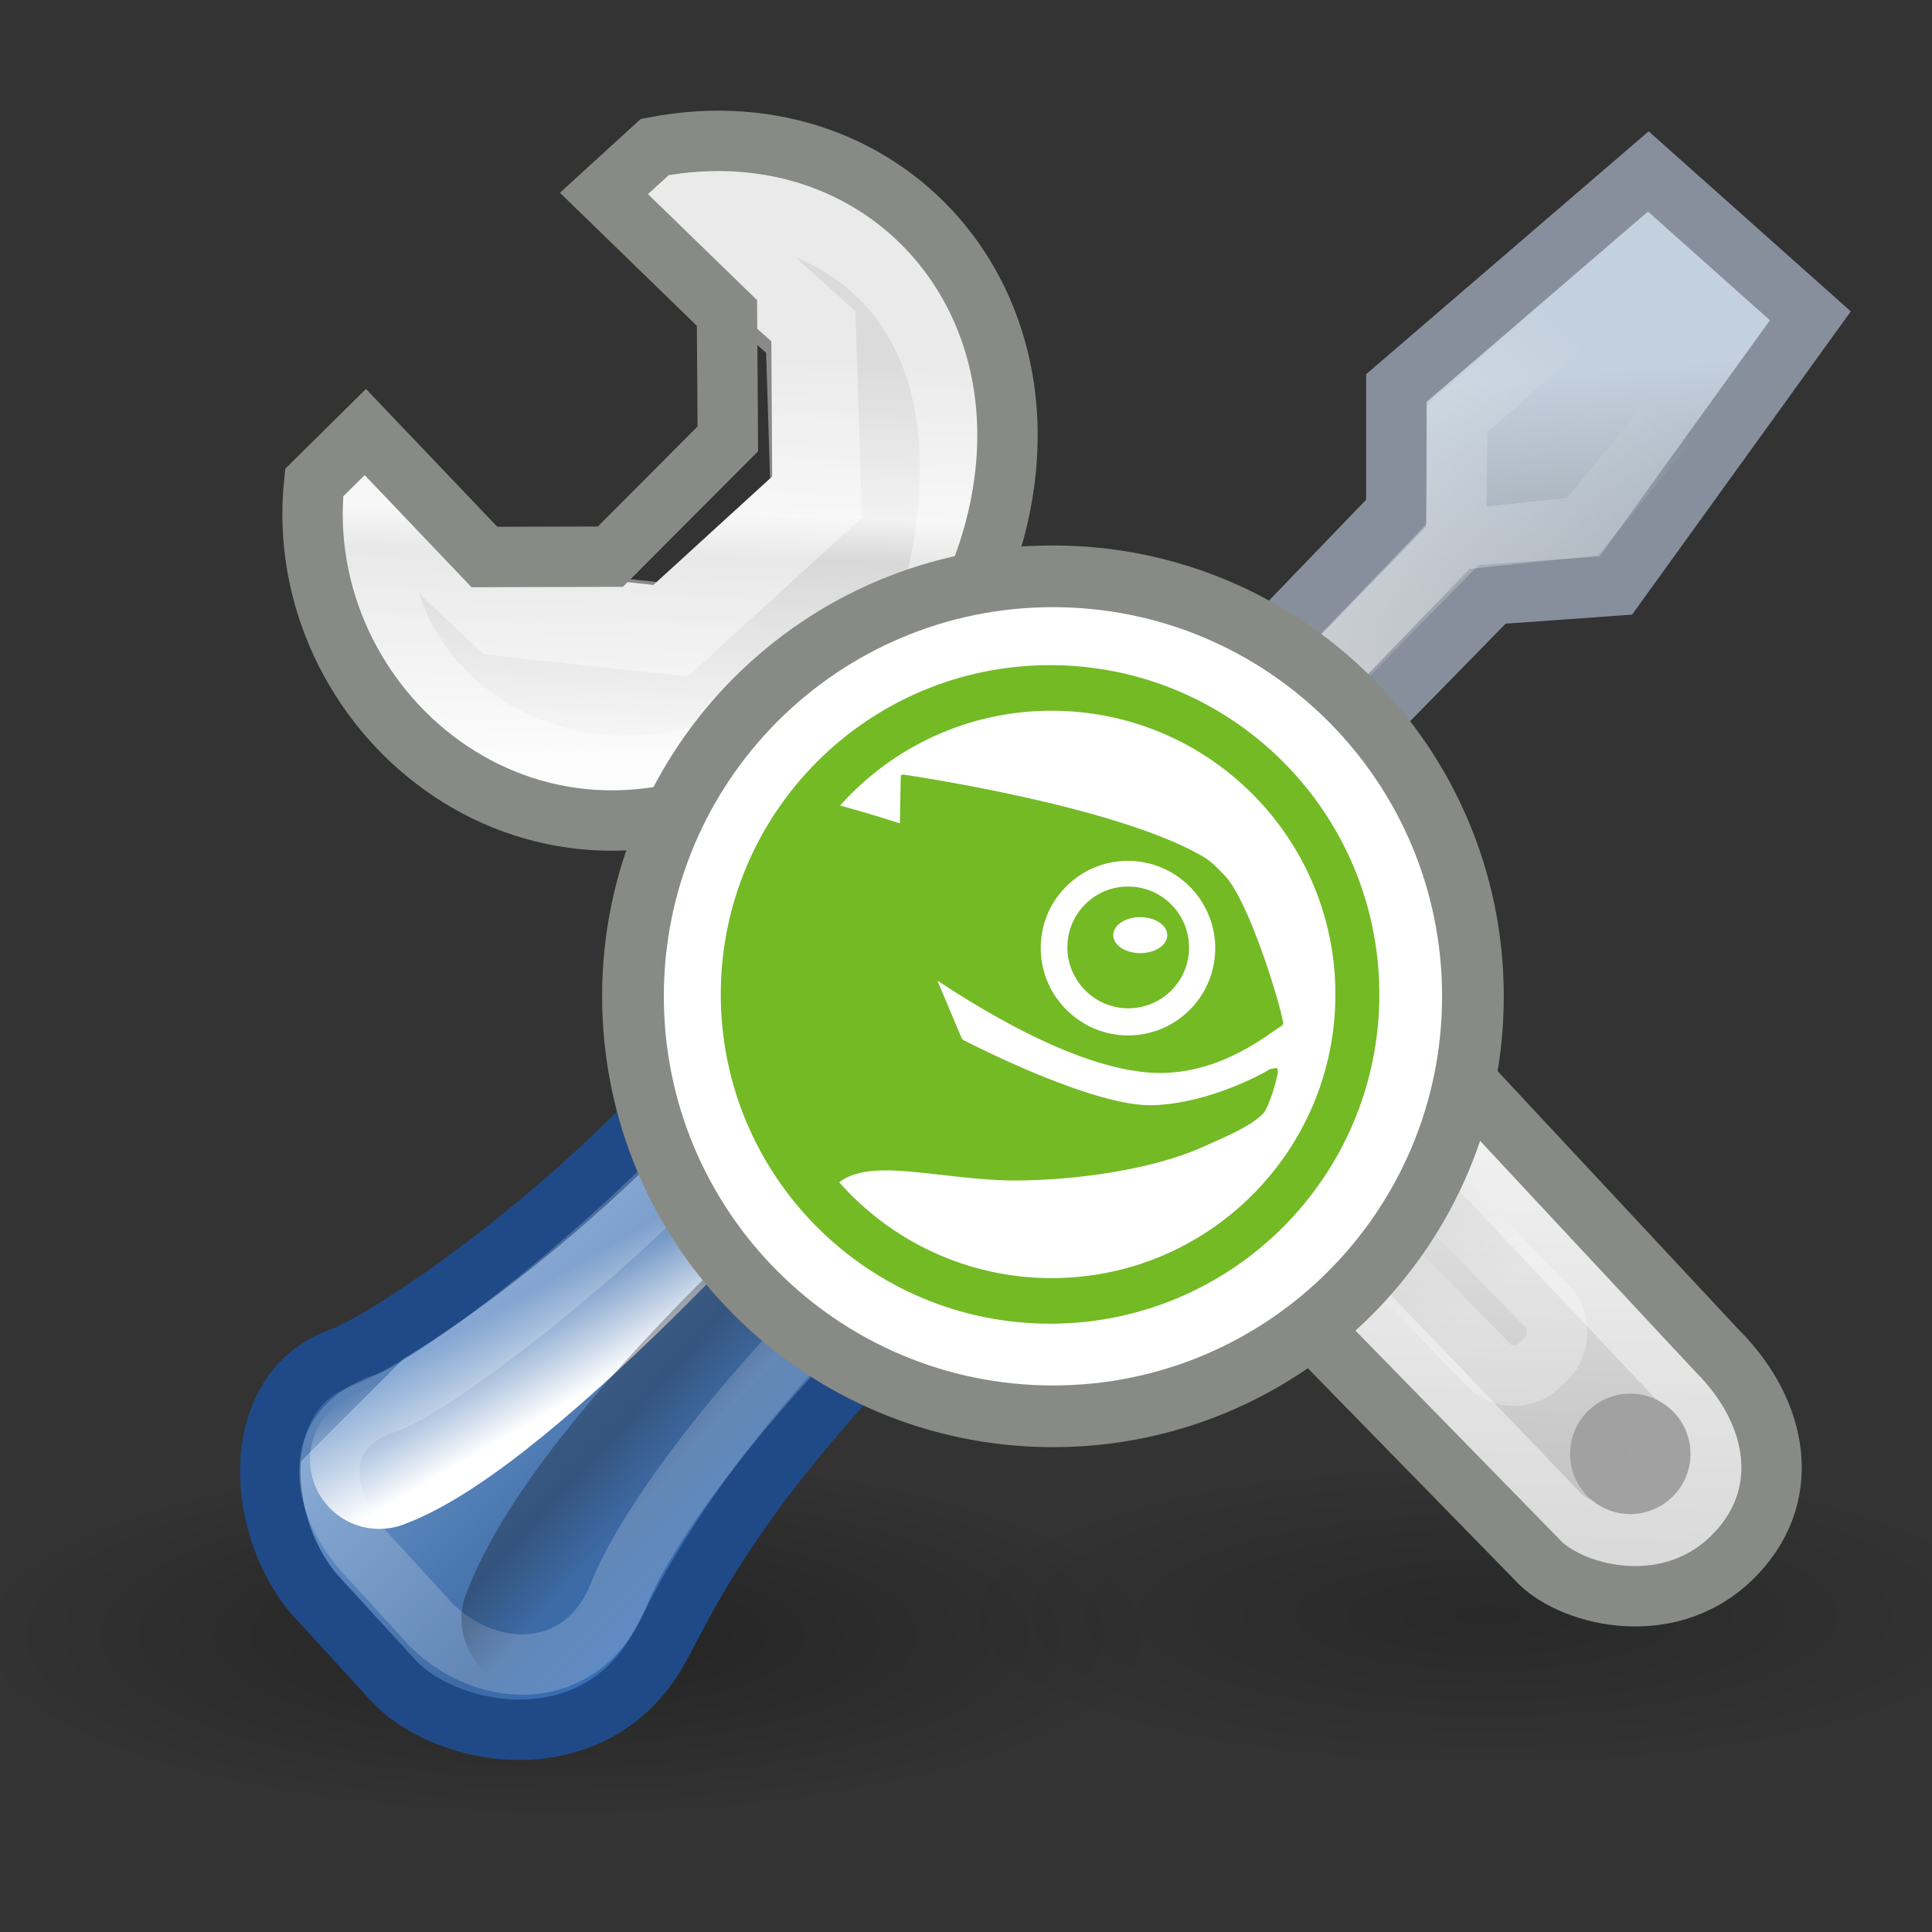 <?xml version="1.0" encoding="UTF-8" standalone="no"?>
<!-- Created with Inkscape (http://www.inkscape.org/) -->
<svg
   xmlns:dc="http://purl.org/dc/elements/1.1/"
   xmlns:cc="http://web.resource.org/cc/"
   xmlns:rdf="http://www.w3.org/1999/02/22-rdf-syntax-ns#"
   xmlns:svg="http://www.w3.org/2000/svg"
   xmlns="http://www.w3.org/2000/svg"
   xmlns:xlink="http://www.w3.org/1999/xlink"
   xmlns:sodipodi="http://sodipodi.sourceforge.net/DTD/sodipodi-0.dtd"
   xmlns:inkscape="http://www.inkscape.org/namespaces/inkscape"
   inkscape:export-ydpi="90.000000"
   inkscape:export-xdpi="90.000000"
   inkscape:export-filename="/home/jimmac/Desktop/wi-fi.png"
   width="32"
   height="32"
   id="svg11300"
   sodipodi:version="0.32"
   inkscape:version="0.45"
   sodipodi:docbase="/home/jimmac/src/cvs/gnome/nld-ui/trunk/tango-yast2-theme/icons/32x32/apps"
   sodipodi:docname="yast-sysconfig.svg"
   inkscape:output_extension="org.inkscape.output.svg.inkscape"
   version="1.0">
  <rect width="100%" height="100%" fill="#333333" stroke="none"/>
  <defs
     id="defs3">
    <linearGradient
       inkscape:collect="always"
       id="linearGradient2250">
      <stop
         style="stop-color:#ffffff;stop-opacity:1;"
         offset="0"
         id="stop2252" />
      <stop
         style="stop-color:#ffffff;stop-opacity:0;"
         offset="1"
         id="stop2254" />
    </linearGradient>
    <linearGradient
       inkscape:collect="always"
       id="linearGradient2265">
      <stop
         style="stop-color:#000000;stop-opacity:1;"
         offset="0"
         id="stop2267" />
      <stop
         style="stop-color:#000000;stop-opacity:0;"
         offset="1"
         id="stop2269" />
    </linearGradient>
    <linearGradient
       inkscape:collect="always"
       id="linearGradient2257">
      <stop
         style="stop-color:#ffffff;stop-opacity:1;"
         offset="0"
         id="stop2259" />
      <stop
         style="stop-color:#ffffff;stop-opacity:0;"
         offset="1"
         id="stop2261" />
    </linearGradient>
    <linearGradient
       id="linearGradient3087">
      <stop
         style="stop-color:#3465a4;stop-opacity:1;"
         offset="0"
         id="stop3089" />
      <stop
         id="stop3095"
         offset="0"
         style="stop-color:#9fbce1;stop-opacity:1;" />
      <stop
         style="stop-color:#6b95ca;stop-opacity:1;"
         offset="0"
         id="stop2242" />
      <stop
         id="stop2244"
         offset="0.75"
         style="stop-color:#3d6aa5;stop-opacity:1;" />
      <stop
         style="stop-color:#386eb4;stop-opacity:1;"
         offset="1"
         id="stop3091" />
    </linearGradient>
    <linearGradient
       id="linearGradient3077">
      <stop
         style="stop-color:#98a0a9;stop-opacity:1;"
         offset="0"
         id="stop3079" />
      <stop
         style="stop-color:#c3d0dd;stop-opacity:1;"
         offset="1"
         id="stop3081" />
    </linearGradient>
    <linearGradient
       id="linearGradient3061">
      <stop
         style="stop-color:#ffffff;stop-opacity:1;"
         offset="0"
         id="stop3063" />
      <stop
         style="stop-color:#000000;stop-opacity:1;"
         offset="1"
         id="stop3065" />
    </linearGradient>
    <linearGradient
       id="linearGradient3049">
      <stop
         style="stop-color:#b6b6b6;stop-opacity:1;"
         offset="0"
         id="stop3051" />
      <stop
         id="stop2262"
         offset="0.5"
         style="stop-color:#f2f2f2;stop-opacity:1;" />
      <stop
         style="stop-color:#fafafa;stop-opacity:1;"
         offset="0.676"
         id="stop2264" />
      <stop
         id="stop2268"
         offset="0.841"
         style="stop-color:#d8d8d8;stop-opacity:1;" />
      <stop
         id="stop2266"
         offset="0.875"
         style="stop-color:#f2f2f2;stop-opacity:1;" />
      <stop
         style="stop-color:#dbdbdb;stop-opacity:1;"
         offset="1"
         id="stop3053" />
    </linearGradient>
    <linearGradient
       inkscape:collect="always"
       id="linearGradient3041">
      <stop
         style="stop-color:#000000;stop-opacity:1;"
         offset="0"
         id="stop3043" />
      <stop
         style="stop-color:#000000;stop-opacity:0;"
         offset="1"
         id="stop3045" />
    </linearGradient>
    <linearGradient
       id="linearGradient11520">
      <stop
         id="stop11522"
         offset="0"
         style="stop-color:#ffffff;stop-opacity:1;" />
      <stop
         id="stop11524"
         offset="1"
         style="stop-color:#dcdcdc;stop-opacity:1;" />
    </linearGradient>
    <linearGradient
       id="linearGradient11508"
       inkscape:collect="always">
      <stop
         id="stop11510"
         offset="0"
         style="stop-color:#000000;stop-opacity:1;" />
      <stop
         id="stop11512"
         offset="1"
         style="stop-color:#000000;stop-opacity:0;" />
    </linearGradient>
    <linearGradient
       id="linearGradient11494"
       inkscape:collect="always">
      <stop
         id="stop11496"
         offset="0"
         style="stop-color:#ef2929;stop-opacity:1;" />
      <stop
         id="stop11498"
         offset="1"
         style="stop-color:#ef2929;stop-opacity:0;" />
    </linearGradient>
    <linearGradient
       id="linearGradient11415">
      <stop
         id="stop11417"
         offset="0"
         style="stop-color:#204a87;stop-opacity:0;" />
      <stop
         style="stop-color:#204a87;stop-opacity:1;"
         offset="0.5"
         id="stop11423" />
      <stop
         id="stop11419"
         offset="1"
         style="stop-color:#204a87;stop-opacity:0;" />
    </linearGradient>
    <linearGradient
       id="linearGradient11399"
       inkscape:collect="always">
      <stop
         id="stop11401"
         offset="0"
         style="stop-color:#000000;stop-opacity:1;" />
      <stop
         id="stop11403"
         offset="1"
         style="stop-color:#000000;stop-opacity:0;" />
    </linearGradient>
    <linearGradient
       gradientTransform="translate(-60.286,-0.286)"
       y2="34.462"
       x2="43.616"
       y1="3.774"
       x1="15.828"
       gradientUnits="userSpaceOnUse"
       id="linearGradient11425"
       xlink:href="#linearGradient11415"
       inkscape:collect="always" />
    <linearGradient
       gradientTransform="translate(-60.571,0)"
       y2="39.034"
       x2="35.68"
       y1="9.346"
       x1="9.696"
       gradientUnits="userSpaceOnUse"
       id="linearGradient11427"
       xlink:href="#linearGradient11415"
       inkscape:collect="always" />
    <linearGradient
       y2="33.462"
       x2="26.759"
       y1="19.774"
       x1="13.267"
       gradientTransform="translate(-60.857,0.429)"
       gradientUnits="userSpaceOnUse"
       id="linearGradient11439"
       xlink:href="#linearGradient11415"
       inkscape:collect="always" />
    <radialGradient
       r="8.5"
       fy="39.143"
       fx="12.071"
       cy="39.143"
       cx="12.071"
       gradientTransform="matrix(1,0,0,0.487,0,20.065)"
       gradientUnits="userSpaceOnUse"
       id="radialGradient11441"
       xlink:href="#linearGradient11399"
       inkscape:collect="always" />
    <radialGradient
       gradientTransform="matrix(1.243,0,0,1.243,-6.714,-3.743)"
       gradientUnits="userSpaceOnUse"
       r="3.834"
       fy="15.048"
       fx="27.577"
       cy="15.048"
       cx="27.577"
       id="radialGradient11500"
       xlink:href="#linearGradient11494"
       inkscape:collect="always" />
    <radialGradient
       r="3.834"
       fy="16.049"
       fx="27.577"
       cy="16.049"
       cx="27.577"
       gradientTransform="matrix(1.243,0,0,1.243,-6.714,-3.743)"
       gradientUnits="userSpaceOnUse"
       id="radialGradient11504"
       xlink:href="#linearGradient11494"
       inkscape:collect="always" />
    <radialGradient
       gradientUnits="userSpaceOnUse"
       gradientTransform="matrix(1,0,0,0.338,0,29.482)"
       r="6.566"
       fy="44.565"
       fx="30.204"
       cy="44.565"
       cx="30.204"
       id="radialGradient11514"
       xlink:href="#linearGradient11508"
       inkscape:collect="always" />
    <radialGradient
       gradientTransform="matrix(1.995,0,0,1.995,-24.325,-35.701)"
       gradientUnits="userSpaceOnUse"
       r="20.531"
       fy="35.878"
       fx="24.446"
       cy="35.878"
       cx="24.446"
       id="radialGradient11526"
       xlink:href="#linearGradient11520"
       inkscape:collect="always" />
    <radialGradient
       r="6.566"
       fy="44.565"
       fx="30.204"
       cy="44.565"
       cx="30.204"
       gradientTransform="matrix(1,0,0,0.338,0,29.482)"
       gradientUnits="userSpaceOnUse"
       id="radialGradient11532"
       xlink:href="#linearGradient11508"
       inkscape:collect="always" />
    <radialGradient
       inkscape:collect="always"
       xlink:href="#linearGradient11508"
       id="radialGradient1348"
       gradientUnits="userSpaceOnUse"
       gradientTransform="matrix(1,0,0,0.338,0,29.482)"
       cx="30.204"
       cy="44.565"
       fx="30.204"
       fy="44.565"
       r="6.566" />
    <radialGradient
       inkscape:collect="always"
       xlink:href="#linearGradient11520"
       id="radialGradient1350"
       gradientUnits="userSpaceOnUse"
       gradientTransform="matrix(1.995,0,0,1.995,-24.325,-35.701)"
       cx="24.446"
       cy="35.878"
       fx="24.446"
       fy="35.878"
       r="20.531" />
    <radialGradient
       inkscape:collect="always"
       xlink:href="#linearGradient11494"
       id="radialGradient1352"
       gradientUnits="userSpaceOnUse"
       gradientTransform="matrix(1.243,0,0,1.243,-6.714,-3.743)"
       cx="27.577"
       cy="16.049"
       fx="27.577"
       fy="16.049"
       r="3.834" />
    <radialGradient
       inkscape:collect="always"
       xlink:href="#linearGradient11494"
       id="radialGradient1354"
       gradientUnits="userSpaceOnUse"
       gradientTransform="matrix(1.243,0,0,1.243,-6.714,-3.743)"
       cx="27.577"
       cy="15.048"
       fx="27.577"
       fy="15.048"
       r="3.834" />
    <radialGradient
       inkscape:collect="always"
       xlink:href="#linearGradient11508"
       id="radialGradient1356"
       gradientUnits="userSpaceOnUse"
       gradientTransform="matrix(1,0,0,0.338,0,29.482)"
       cx="30.204"
       cy="44.565"
       fx="30.204"
       fy="44.565"
       r="6.566" />
    <radialGradient
       inkscape:collect="always"
       xlink:href="#linearGradient11520"
       id="radialGradient1366"
       gradientUnits="userSpaceOnUse"
       gradientTransform="matrix(2.049,0,0,2.049,-25.65,-37.311)"
       cx="24.446"
       cy="35.878"
       fx="24.446"
       fy="35.878"
       r="20.531" />
    <linearGradient
       gradientTransform="matrix(0.827,0,0,0.797,5.532,3.71)"
       y2="9.657"
       x2="40.859"
       y1="19.822"
       x1="31.177"
       gradientUnits="userSpaceOnUse"
       id="linearGradient2984"
       xlink:href="#linearGradient2250"
       inkscape:collect="always" />
    <linearGradient
       y2="38.268"
       x2="15.416"
       y1="36.943"
       x1="14.018"
       gradientTransform="matrix(0.878,-1.73237e-2,1.73237e-2,0.878,2.164,4.068)"
       gradientUnits="userSpaceOnUse"
       id="linearGradient2963"
       xlink:href="#linearGradient2265"
       inkscape:collect="always" />
    <linearGradient
       y2="33.195"
       x2="10.651"
       y1="35.688"
       x1="12.005"
       gradientTransform="matrix(1.007,-2.636526e-2,2.636526e-2,1.007,1.593,7.9191e-2)"
       gradientUnits="userSpaceOnUse"
       id="linearGradient2961"
       xlink:href="#linearGradient2257"
       inkscape:collect="always" />
    <linearGradient
       y2="39.443"
       x2="16.915"
       y1="32.284"
       x1="9.75"
       gradientTransform="matrix(0.878,0,0,0.878,2.537,4.968)"
       gradientUnits="userSpaceOnUse"
       id="linearGradient2959"
       xlink:href="#linearGradient3087"
       inkscape:collect="always" />
    <linearGradient
       y2="6.629"
       x2="37.535"
       y1="13.603"
       x1="38.228"
       gradientTransform="matrix(0.878,0,0,0.878,2.848,5.589)"
       gradientUnits="userSpaceOnUse"
       id="linearGradient2955"
       xlink:href="#linearGradient3077"
       inkscape:collect="always" />
    <radialGradient
       r="17.688"
       fy="39.125"
       fx="24.812"
       cy="39.125"
       cx="24.812"
       gradientTransform="matrix(1,0,0,0.375,0,24.47)"
       gradientUnits="userSpaceOnUse"
       id="radialGradient2953"
       xlink:href="#linearGradient3041"
       inkscape:collect="always" />
    <linearGradient
       y2="-4.3"
       x2="25.291"
       y1="-3.632"
       x1="50.153"
       gradientTransform="matrix(0.878,0,0,0.878,5.328,1.65)"
       gradientUnits="userSpaceOnUse"
       id="linearGradient2033"
       xlink:href="#linearGradient3061"
       inkscape:collect="always" />
    <linearGradient
       y2="6.776"
       x2="20.631"
       y1="42.254"
       x1="19.648"
       gradientTransform="matrix(0.878,0,0,0.878,2.537,4.968)"
       gradientUnits="userSpaceOnUse"
       id="linearGradient2031"
       xlink:href="#linearGradient3049"
       inkscape:collect="always" />
    <radialGradient
       r="17.688"
       fy="39.125"
       fx="24.812"
       cy="39.125"
       cx="24.812"
       gradientTransform="matrix(1,0,0,0.375,0,24.47)"
       gradientUnits="userSpaceOnUse"
       id="radialGradient2029"
       xlink:href="#linearGradient3041"
       inkscape:collect="always" />
    <linearGradient
       id="linearGradient4770">
      <stop
         id="stop4772"
         offset="0"
         style="stop-color:#b6b6b6;stop-opacity:1;" />
      <stop
         style="stop-color:#f2f2f2;stop-opacity:1;"
         offset="0.5"
         id="stop4774" />
      <stop
         id="stop4776"
         offset="0.676"
         style="stop-color:#fafafa;stop-opacity:1;" />
      <stop
         style="stop-color:#d8d8d8;stop-opacity:1;"
         offset="0.841"
         id="stop4778" />
      <stop
         style="stop-color:#f2f2f2;stop-opacity:1;"
         offset="0.875"
         id="stop4780" />
      <stop
         id="stop4782"
         offset="1"
         style="stop-color:#dbdbdb;stop-opacity:1;" />
    </linearGradient>
    <linearGradient
       id="linearGradient4764">
      <stop
         id="stop4766"
         offset="0"
         style="stop-color:#ffffff;stop-opacity:1;" />
      <stop
         id="stop4768"
         offset="1"
         style="stop-color:#000000;stop-opacity:1;" />
    </linearGradient>
    <linearGradient
       id="linearGradient4758">
      <stop
         id="stop4760"
         offset="0"
         style="stop-color:#98a0a9;stop-opacity:1;" />
      <stop
         id="stop4762"
         offset="1"
         style="stop-color:#c3d0dd;stop-opacity:1;" />
    </linearGradient>
    <linearGradient
       id="linearGradient4746">
      <stop
         id="stop4748"
         offset="0"
         style="stop-color:#3465a4;stop-opacity:1;" />
      <stop
         style="stop-color:#9fbce1;stop-opacity:1;"
         offset="0"
         id="stop4750" />
      <stop
         id="stop4752"
         offset="0"
         style="stop-color:#6b95ca;stop-opacity:1;" />
      <stop
         style="stop-color:#3d6aa5;stop-opacity:1;"
         offset="0.75"
         id="stop4754" />
      <stop
         id="stop4756"
         offset="1"
         style="stop-color:#386eb4;stop-opacity:1;" />
    </linearGradient>
  </defs>
  <sodipodi:namedview
     stroke="#888a85"
     fill="#3465a4"
     id="base"
     pagecolor="#ffffff"
     bordercolor="#666666"
     borderopacity="0.255"
     inkscape:pageopacity="0.0"
     inkscape:pageshadow="2"
     inkscape:zoom="1"
     inkscape:cx="22.941513"
     inkscape:cy="16.528091"
     inkscape:current-layer="layer1"
     showgrid="true"
     inkscape:grid-bbox="true"
     inkscape:document-units="px"
     inkscape:showpageshadow="false"
     inkscape:window-width="1034"
     inkscape:window-height="1010"
     inkscape:window-x="437"
     inkscape:window-y="50"
     width="32px"
     height="32px" />
  <g
     id="layer1"
     inkscape:label="Layer 1"
     inkscape:groupmode="layer">
    <g
       inkscape:label="Layer 1"
       id="g4799"
       transform="translate(1.514,-1.279)">
      <g
         transform="matrix(0.667,0,0,0.667,-0.668,-1.6e-5)"
         id="g1969">
        <path
           transform="matrix(0.751,0,0,0.579,17.041,19.363)"
           d="M 42.5 39.125 A 17.688 6.625 0 1 1  7.125,39.125 A 17.688 6.625 0 1 1  42.5 39.125 z"
           sodipodi:ry="6.625"
           sodipodi:rx="17.6875"
           sodipodi:cy="39.125"
           sodipodi:cx="24.8125"
           id="path2258"
           style="opacity:0.199;color:#000000;fill:url(#radialGradient2029);fill-opacity:1;fill-rule:nonzero;stroke:none;stroke-width:1;stroke-linecap:butt;stroke-linejoin:miter;marker:none;marker-start:none;marker-mid:none;marker-end:none;stroke-miterlimit:4;stroke-dasharray:none;stroke-dashoffset:0;stroke-opacity:1;visibility:visible;display:inline;overflow:visible"
           sodipodi:type="arc" />
        <g
           id="g1959">
          <path
             sodipodi:nodetypes="cczcccccccccsc"
             id="path2140"
             d="M 17.907,21.216 L 36.899,40.647 C 37.668,41.526 40.103,42.204 41.73,40.647 C 43.301,39.144 42.937,37.025 41.4,35.488 L 23.176,15.946 C 25.426,9.696 20.872,4.446 14.997,5.571 L 13.735,6.724 L 17.886,10.391 L 17.907,13.75 L 14.956,16.444 L 11.429,16.056 L 7.807,12.653 C 7.807,12.653 6.536,13.907 6.536,13.907 C 5.946,19.549 11.844,24.591 17.907,21.216 z "
             style="opacity:1;color:#000000;fill:url(#linearGradient2031);fill-opacity:1;fill-rule:nonzero;stroke:none;stroke-width:1.5;stroke-linecap:butt;stroke-linejoin:miter;marker:none;marker-start:none;marker-mid:none;marker-end:none;stroke-miterlimit:4;stroke-dasharray:none;stroke-dashoffset:0;stroke-opacity:1;visibility:visible;display:inline;overflow:visible" />
          <path
             style="opacity:0.426;color:#000000;fill:none;fill-opacity:1;fill-rule:nonzero;stroke:#ffffff;stroke-width:2.25;stroke-linecap:butt;stroke-linejoin:miter;marker:none;marker-start:none;marker-mid:none;marker-end:none;stroke-miterlimit:4;stroke-dasharray:none;stroke-dashoffset:0;stroke-opacity:1;visibility:visible;display:inline;overflow:visible"
             d="M 18.205,19.989 L 37.151,39.748 C 37.738,40.419 39.598,40.937 40.84,39.748 C 42.04,38.6 41.763,36.981 40.589,35.807 L 22.345,16.449 C 23.825,10.036 20.511,6.578 15.578,6.702 L 15.311,6.971 L 18.866,10.164 L 18.995,14.29 L 15.429,17.544 L 11.244,17.092 L 8.109,14.141 L 7.762,14.565 C 7.453,20.454 14.166,23.134 18.205,19.989 z "
             id="path3057"
             sodipodi:nodetypes="cczccccccccccc" />
          <rect
             transform="matrix(0.698,0.716,-0.716,0.698,0,0)"
             ry="0.884"
             rx="0.884"
             y="-2.618"
             x="28.185"
             height="2.055"
             width="23.268"
             id="rect3059"
             style="opacity:0.278;color:#000000;fill:none;fill-opacity:1;fill-rule:nonzero;stroke:url(#linearGradient2033);stroke-width:1.5;stroke-linecap:butt;stroke-linejoin:miter;marker:none;marker-start:none;marker-mid:none;marker-end:none;stroke-miterlimit:4;stroke-dasharray:none;stroke-dashoffset:0;stroke-opacity:1;visibility:visible;display:inline;overflow:visible" />
        </g>
      </g>
      <path
         transform="matrix(0.557,0,0,0.457,-5.974,10.479)"
         d="M 42.5 39.125 A 17.688 6.625 0 1 1  7.125,39.125 A 17.688 6.625 0 1 1  42.5 39.125 z"
         sodipodi:ry="6.625"
         sodipodi:rx="17.6875"
         sodipodi:cy="39.125"
         sodipodi:cx="24.8125"
         id="path3039"
         style="opacity:0.312;color:#000000;fill:url(#radialGradient2953);fill-opacity:1;fill-rule:nonzero;stroke:none;stroke-width:1;stroke-linecap:butt;stroke-linejoin:miter;marker:none;marker-start:none;marker-mid:none;marker-end:none;stroke-miterlimit:4;stroke-dasharray:none;stroke-dashoffset:0;stroke-opacity:1;visibility:visible;display:inline;overflow:visible"
         sodipodi:type="arc" />
      <path
         sodipodi:nodetypes="cczcccccccccsc"
         id="path2987"
         d="M 11.27,14.144 L 23.932,27.098 C 24.444,27.684 26.068,28.136 27.152,27.098 C 28.2,26.096 27.957,24.683 26.933,23.658 L 14.783,10.631 C 16.283,6.464 13.247,2.964 9.331,3.714 L 8.489,4.483 L 10.527,6.463 L 10.541,8.548 L 8.596,10.499 L 6.51,10.505 L 4.537,8.435 C 4.537,8.435 3.69,9.272 3.69,9.272 C 3.296,13.033 7.229,16.394 11.27,14.144 z "
         style="opacity:1;color:#000000;fill:none;fill-opacity:1;fill-rule:nonzero;stroke:#888a85;stroke-width:1;stroke-linecap:butt;stroke-linejoin:miter;marker:none;marker-start:none;marker-mid:none;marker-end:none;stroke-miterlimit:4;stroke-dasharray:none;stroke-dashoffset:0;stroke-opacity:1;visibility:visible;display:inline;overflow:visible" />
      <g
         transform="matrix(0.667,0,0,0.667,-0.668,-1.6e-5)"
         id="g1977">
        <path
           style="opacity:1;color:#000000;fill:url(#linearGradient2955);fill-opacity:1;fill-rule:nonzero;stroke:#878f9d;stroke-width:1.5;stroke-linecap:butt;stroke-linejoin:miter;marker:none;marker-start:none;marker-mid:none;marker-end:none;stroke-miterlimit:4;stroke-dasharray:none;stroke-dashoffset:0;stroke-opacity:1;visibility:visible;display:inline;overflow:visible"
           d="M 22.499,30.125 C 23.332,29.411 35.783,16.677 35.783,16.677 L 38.857,16.457 L 43.687,9.76 L 39.663,6.175 L 33.405,11.555 L 33.405,14.629 L 20.67,27.858 C 20.066,28.461 21.73,30.784 22.499,30.125 z "
           id="path2144"
           sodipodi:nodetypes="ccccccccc" />
        <path
           sodipodi:nodetypes="ccccccccc"
           id="path3085"
           d="M 23.768,26.739 C 24.303,26.297 34.875,15.327 34.875,15.327 L 38.027,14.997 L 41.878,10.315 L 39.487,8.283 L 34.923,12.31 L 34.886,15.313 L 23.835,26.642 C 23.447,27.016 23.274,27.147 23.768,26.739 z "
           style="opacity:0.54;color:#000000;fill:none;fill-opacity:1;fill-rule:nonzero;stroke:url(#linearGradient2984);stroke-width:1.5;stroke-linecap:butt;stroke-linejoin:miter;marker:none;marker-start:none;marker-mid:none;marker-end:none;stroke-miterlimit:4;stroke-dasharray:none;stroke-dashoffset:0;stroke-opacity:1;visibility:visible;display:inline;overflow:visible" />
        <path
           style="color:#000000;fill:url(#linearGradient2959);fill-opacity:1;fill-rule:nonzero;stroke:#204a87;stroke-width:1.5;stroke-linecap:butt;stroke-linejoin:miter;marker:none;marker-start:none;marker-mid:none;marker-end:none;stroke-miterlimit:4;stroke-dashoffset:0;stroke-opacity:1;visibility:visible;display:inline;overflow:visible"
           d="M 8.465,43.612 C 9.782,45.077 13.439,45.74 15.061,42.902 C 15.768,41.664 17.155,38.199 23.342,32.63 C 24.381,31.696 25.482,29.559 24.549,28.407 L 22.133,25.991 C 21.145,24.893 18.399,25.406 17.272,26.942 C 13.913,31.538 8.426,35.197 7.189,35.639 C 4.821,36.485 5.087,39.975 6.654,41.635 L 8.465,43.612 z "
           id="path2142"
           sodipodi:nodetypes="ccccccscc" />
        <path
           sodipodi:type="arc"
           style="opacity:0.602;color:#000000;fill:#ffffff;fill-opacity:1;fill-rule:nonzero;stroke:none;stroke-width:1;stroke-linecap:butt;stroke-linejoin:miter;marker:none;marker-start:none;marker-mid:none;marker-end:none;stroke-miterlimit:4;stroke-dasharray:none;stroke-dashoffset:0;stroke-opacity:1;visibility:visible;display:inline;overflow:visible"
           id="path3101"
           sodipodi:cx="19.003494"
           sodipodi:cy="28.20101"
           sodipodi:rx="1.767767"
           sodipodi:ry="1.767767"
           d="M 20.771 28.201 A 1.768 1.768 0 1 1  17.236,28.201 A 1.768 1.768 0 1 1  20.771 28.201 z"
           transform="matrix(0.703,0,0,0.703,6.635,7.512)" />
        <path
           style="opacity:1;color:#000000;fill:none;fill-opacity:1;fill-rule:nonzero;stroke:url(#linearGradient2961);stroke-width:3.442;stroke-linecap:round;stroke-linejoin:round;marker:none;marker-start:none;marker-mid:none;marker-end:none;stroke-miterlimit:4;stroke-dasharray:none;stroke-dashoffset:0;stroke-opacity:1;visibility:visible;display:inline;overflow:visible"
           d="M 18.398,29.015 C 18.398,29.015 11.509,36.924 8.15,38.162"
           id="path3103"
           sodipodi:nodetypes="cc" />
        <path
           sodipodi:nodetypes="csccccscc"
           id="path2270"
           d="M 9.21,42.015 C 10.559,43.649 13.186,43.85 14.114,41.481 C 14.751,39.853 17.28,36.226 21.832,32.13 C 22.596,31.442 23.687,30.011 23.001,29.163 L 21.224,27.386 C 20.497,26.579 18.758,27.143 17.929,28.273 C 15.646,31.701 9.663,36.312 8.341,36.748 C 6.295,37.423 6.725,39.34 7.878,40.562 L 9.21,42.015 z "
           style="opacity:0.199;color:#000000;fill:none;fill-opacity:1;fill-rule:nonzero;stroke:#ffffff;stroke-width:1.5;stroke-linecap:butt;stroke-linejoin:miter;marker:none;marker-start:none;marker-mid:none;marker-end:none;stroke-miterlimit:4;stroke-dasharray:none;stroke-dashoffset:0;stroke-opacity:1;visibility:visible;display:inline;overflow:visible" />
        <path
           style="opacity:0.278;color:#000000;fill:none;fill-opacity:1;fill-rule:nonzero;stroke:url(#linearGradient2963);stroke-width:3.442;stroke-linecap:round;stroke-linejoin:round;marker:none;marker-start:none;marker-mid:none;marker-end:none;stroke-miterlimit:4;stroke-dashoffset:0;stroke-opacity:1;visibility:visible;display:inline;overflow:visible"
           d="M 21.059,31.542 C 21.059,31.542 13.502,37.878 11.911,42.121"
           id="path2247"
           sodipodi:nodetypes="cc" />
      </g>
      <path
         transform="matrix(0.361,0,0,0.361,10.372,11.822)"
         d="M 43.25 37.5 A 1.375 1.375 0 1 1  40.5,37.5 A 1.375 1.375 0 1 1  43.25 37.5 z"
         sodipodi:ry="1.375"
         sodipodi:rx="1.375"
         sodipodi:cy="37.5"
         sodipodi:cx="41.875"
         id="path2146"
         style="opacity:1;color:#000000;fill:#ffffff;fill-opacity:1;fill-rule:nonzero;stroke:#a1a1a1;stroke-width:2.774;stroke-linecap:butt;stroke-linejoin:miter;marker:none;marker-start:none;marker-mid:none;marker-end:none;stroke-miterlimit:4;stroke-dasharray:none;stroke-dashoffset:0;stroke-opacity:1;visibility:visible;display:inline;overflow:visible"
         sodipodi:type="arc" />
    </g>
    <g
       id="g1657"
       transform="matrix(0.331,0,0,0.331,-8.295,3.262)">
      <path
         style="font-size:20.488px;fill:#ffffff;fill-rule:nonzero;stroke:#888a85;stroke-width:3.088;stroke-miterlimit:4;stroke-dasharray:none;font-family:TrebuchetMS-Bold"
         id="path2441"
         d="M 98.766,39.999 C 98.766,51.608 89.353,61.017 77.749,61.017 C 66.142,61.017 56.734,51.608 56.734,39.999 C 56.734,28.392 66.143,18.983 77.749,18.983 C 89.353,18.983 98.766,28.392 98.766,39.999 z " />
      <g
         style="font-size:20.488px;fill:#ffffff;fill-rule:nonzero;stroke:none;stroke-miterlimit:4;font-family:TrebuchetMS-Bold"
         transform="matrix(0.906,0,0,0.906,-496.471,-387.233)"
         id="g2443">
        <path
           id="path2445"
           d="M 651.825,471.455 C 651.825,481.499 643.681,489.642 633.638,489.642 C 623.595,489.642 615.451,481.499 615.451,471.455 C 615.451,461.411 623.595,453.269 633.638,453.269 C 643.681,453.269 651.825,461.411 651.825,471.455 z "
           style="fill:#73ba25;fill-rule:evenodd" />
        <path
           id="path2447"
           d="M 633.729,455.786 C 629.083,455.786 624.911,457.81 622.042,461.022 C 623.759,461.493 624.958,461.883 625.344,462.011 C 625.349,461.751 625.392,459.414 625.392,459.414 L 625.426,459.336 L 625.516,459.31 C 626.043,459.386 637.307,461.057 642.052,463.822 C 642.639,464.167 642.929,464.529 643.293,464.901 C 644.604,466.256 646.339,471.9 646.523,473.066 L 646.451,473.182 C 646.384,473.207 646.22,473.325 646.004,473.472 C 644.897,474.246 642.308,476.057 638.99,475.762 C 636.006,475.496 632.111,473.786 627.414,470.693 C 627.621,471.181 628.6,473.498 628.763,473.888 L 628.829,473.965 C 629.51,474.316 636.035,477.642 639.272,477.575 C 641.884,477.523 644.676,476.248 645.792,475.579 L 646.144,475.514 C 646.243,475.592 646.229,475.744 646.198,475.884 C 646.13,476.203 645.975,476.79 645.868,477.063 L 645.78,477.292 C 645.653,477.629 645.53,477.952 645.292,478.147 C 644.634,478.745 643.584,479.219 641.939,479.94 C 639.395,481.052 635.27,481.755 631.439,481.733 C 630.068,481.702 628.741,481.549 627.576,481.416 C 625.144,481.139 623.172,480.917 621.992,481.833 C 624.862,485.076 629.055,487.124 633.728,487.124 C 642.38,487.124 649.398,480.109 649.398,471.456 C 649.398,462.804 642.381,455.788 633.728,455.788 L 633.729,455.786 z M 640.112,468.182 C 640.112,467.631 639.443,467.185 638.619,467.185 C 637.793,467.185 637.128,467.631 637.128,468.182 C 637.128,468.729 637.793,469.175 638.619,469.175 C 639.443,469.175 640.112,468.729 640.112,468.182 z M 641.233,472.423 C 642.171,471.546 642.711,470.356 642.759,469.071 C 642.85,466.415 640.765,464.177 638.107,464.081 C 636.82,464.038 635.593,464.493 634.653,465.374 C 633.709,466.249 633.171,467.443 633.125,468.729 C 633.039,471.382 635.121,473.618 637.775,473.717 C 639.067,473.759 640.292,473.305 641.233,472.423 L 641.233,472.423 z M 634.597,468.737 C 634.625,467.839 635.009,467.01 635.661,466.398 C 636.315,465.785 637.171,465.466 638.069,465.5 C 639.922,465.564 641.375,467.123 641.313,468.98 C 641.286,469.873 640.907,470.704 640.252,471.319 C 639.595,471.929 638.739,472.248 637.839,472.22 C 635.986,472.151 634.534,470.591 634.596,468.737 L 634.597,468.737 z " />
      </g>
    </g>
  </g>
</svg>

